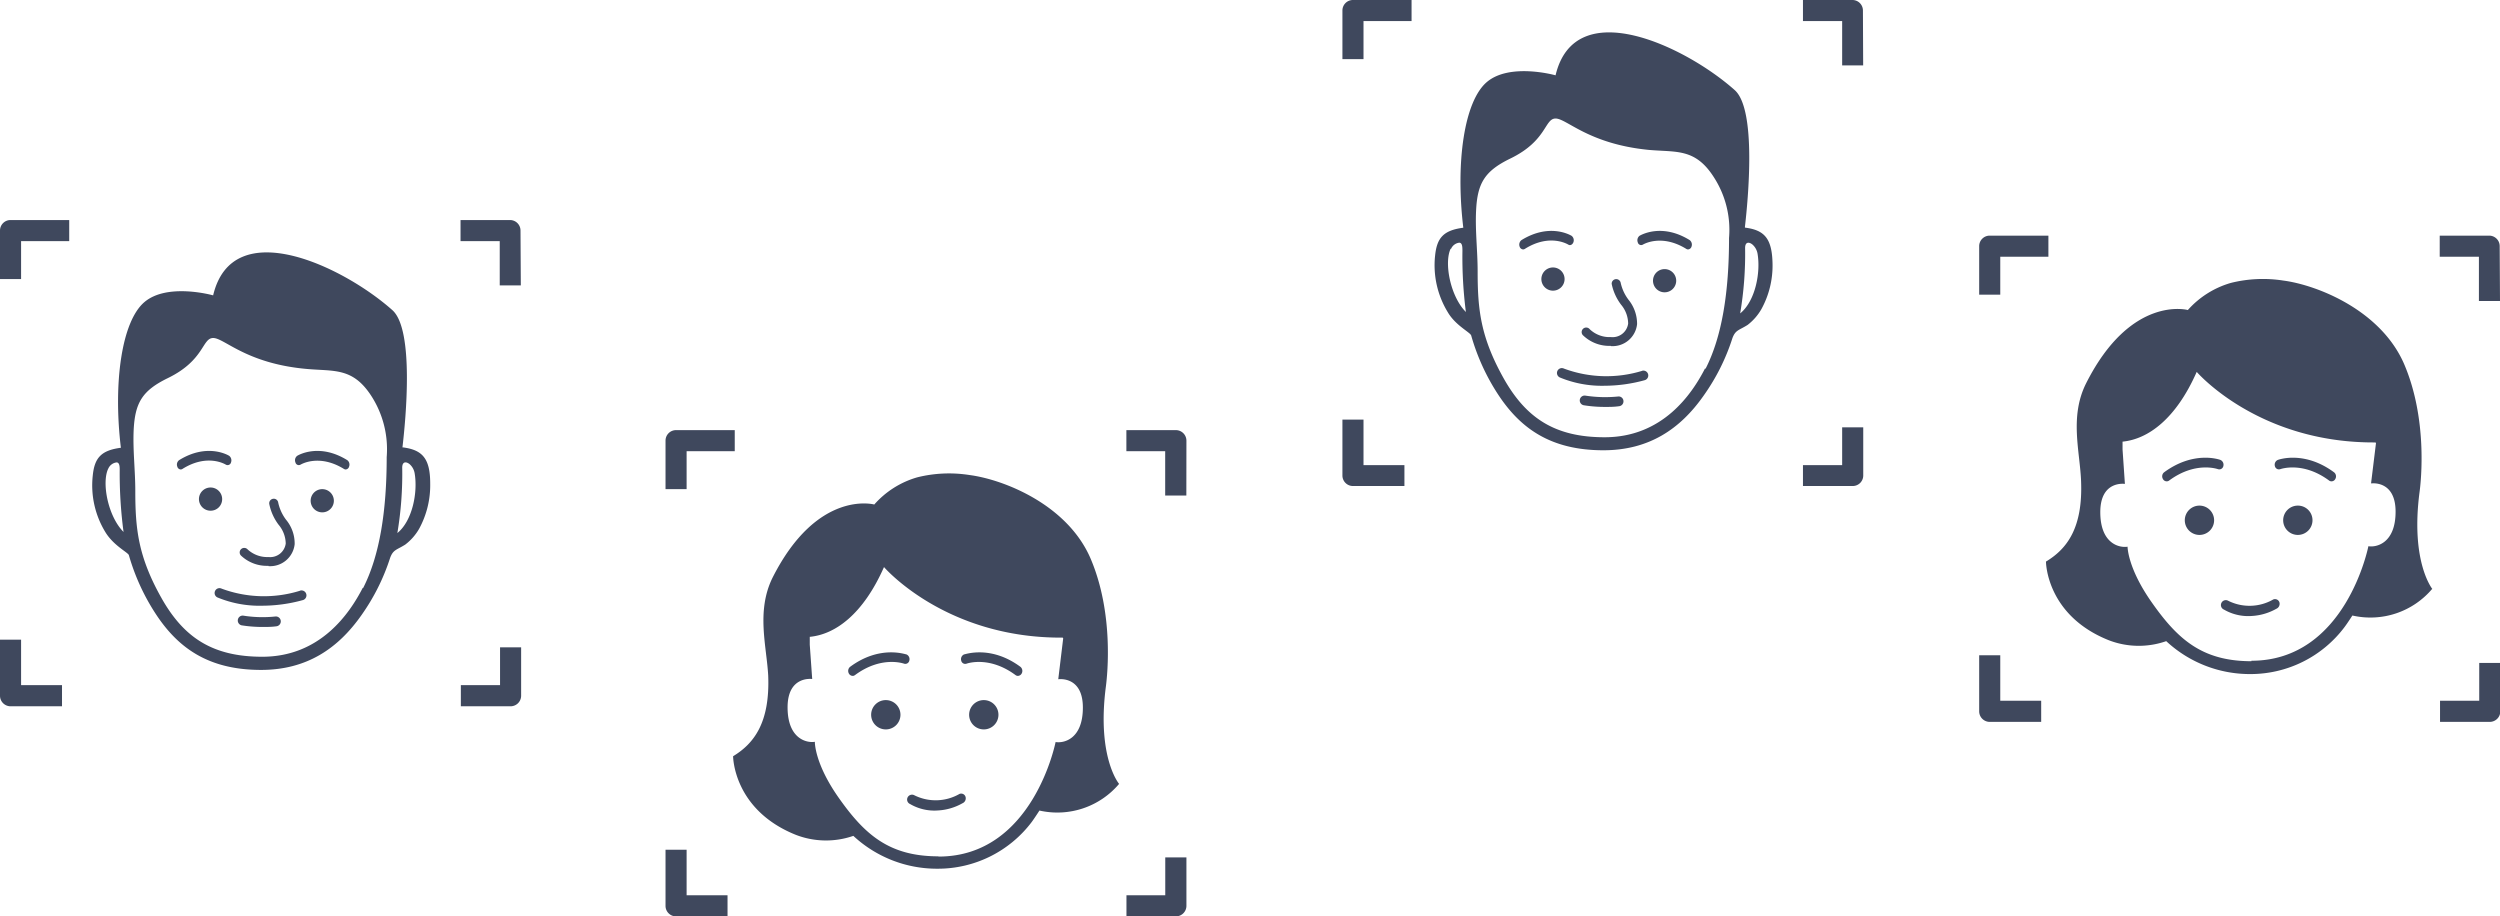 <svg xmlns="http://www.w3.org/2000/svg" viewBox="0 0 318.92 116.9"><defs><style>.cls-1{fill:#3f485d;}</style></defs><title>biometric-4</title><g id="Layer_2" data-name="Layer 2"><g id="Layer_1-2" data-name="Layer 1"><path class="cls-1" d="M222.59,29c.42-3.64,1.5-15-1.29-17.5-6.25-5.57-20.38-12.37-22.86-1.89h0c-.19-.06-5.88-1.6-8.77.86s-4,10.28-3,18.58c-2.49.33-3.37,1.25-3.6,3.58a11.49,11.49,0,0,0,1.61,7.18c1,1.73,2.9,2.59,3,3a27.34,27.34,0,0,0,3.46,7.56c2.82,4.27,6.67,7.07,13.4,7.07,5.8,0,9.81-2.7,12.81-7a26.58,26.58,0,0,0,3.65-7.3c.39-1.06.85-1,1.94-1.69a6.81,6.81,0,0,0,1.75-2,11.51,11.51,0,0,0,1.43-5.79c-.06-3.21-1-4.3-3.49-4.62m-37.53,2.72a1.32,1.32,0,0,1,1.05-.8c.43,0,.4.67.41,1A55.15,55.15,0,0,0,187,39.8c-2-2-2.8-6.31-1.94-8.08M217.51,47c-1.69,3.3-5.42,8.78-12.81,8.78-6.33,0-10-2.43-12.85-7.46-3-5.34-3.35-8.88-3.35-13.72,0-2.57-.32-5.13-.2-7.69.16-3.55,1.1-5.09,4.36-6.68,4.69-2.27,4.36-5.09,5.77-5.11s4.18,3.24,11.87,4c3.53.32,5.91-.23,8.27,3.39a12.36,12.36,0,0,1,2,7.85c0,6.88-.89,12.57-3,16.69m4.42-7.07a45.45,45.45,0,0,0,.63-8.34c0-.79.48-.81.93-.45a2,2,0,0,1,.65,1.13c.43,2.44-.28,6.1-2.21,7.66"/><path class="cls-1" d="M199.59,35.6a1.48,1.48,0,1,0-1.48,1.48,1.48,1.48,0,0,0,1.48-1.48"/><path class="cls-1" d="M212.35,34.33a1.48,1.48,0,1,0,1.48,1.48,1.48,1.48,0,0,0-1.48-1.48"/><path class="cls-1" d="M209.51,47.3a15.55,15.55,0,0,1-10-.28.62.62,0,0,0-.83.29.63.63,0,0,0,.3.84,14,14,0,0,0,5.71,1.06,19.46,19.46,0,0,0,5.12-.71.62.62,0,1,0-.33-1.2"/><path class="cls-1" d="M200.07,31.21c.24.15.52,0,.64-.29a.72.72,0,0,0-.23-.84c-.11-.06-2.78-1.68-6.39.55a.73.73,0,0,0-.23.84.5.5,0,0,0,.44.35.42.42,0,0,0,.21-.06c3.16-2,5.46-.61,5.56-.55"/><path class="cls-1" d="M215.55,30.63c-3.61-2.23-6.28-.61-6.4-.55a.73.73,0,0,0-.22.84.44.44,0,0,0,.64.29c.1-.06,2.4-1.41,5.56.55a.42.42,0,0,0,.21.06.5.5,0,0,0,.44-.35.73.73,0,0,0-.23-.84"/><path class="cls-1" d="M206.42,50.58a16.53,16.53,0,0,1-4.17-.11.62.62,0,1,0-.2,1.23,16.94,16.94,0,0,0,2.69.21c.59,0,1.2,0,1.8-.09a.62.62,0,0,0,.56-.68.61.61,0,0,0-.68-.56"/><path class="cls-1" d="M205.49,44.15a3.14,3.14,0,0,0,3.35-2.81,4.89,4.89,0,0,0-1.1-3.11,5.52,5.52,0,0,1-1-2.19.58.58,0,0,0-1.14.18,6.56,6.56,0,0,0,1.2,2.65,3.81,3.81,0,0,1,.9,2.4A2,2,0,0,1,205.49,43a3.66,3.66,0,0,1-2.69-1,.58.58,0,1,0-.81.82,4.82,4.82,0,0,0,3.5,1.3"/><path class="cls-1" d="M179.16,62h-6.57a1.34,1.34,0,0,1-1.34-1.35V53.53h2.69v5.81h5.22Z"/><path class="cls-1" d="M236.34,62H230V59.34h5V54.51h2.69v6.17A1.34,1.34,0,0,1,236.34,62"/><path class="cls-1" d="M237.68,8.34H235V2.69h-5V0h6.31a1.34,1.34,0,0,1,1.34,1.35Z"/><path class="cls-1" d="M173.94,7.54h-2.69V1.35A1.34,1.34,0,0,1,172.59,0h7.48V2.69h-6.13Z"/><path class="cls-1" d="M51.34,57.07c.43-3.64,1.51-15-1.28-17.5C43.81,34,29.67,27.19,27.19,37.68h0c-.2-.06-5.88-1.6-8.77.86s-4,10.28-3,18.58c-2.48.33-3.37,1.25-3.59,3.58a11.43,11.43,0,0,0,1.61,7.18c1.05,1.73,2.89,2.59,3,2.94a27.45,27.45,0,0,0,3.47,7.56c2.82,4.27,6.67,7.08,13.39,7.08,5.81,0,9.81-2.71,12.82-7a26.87,26.87,0,0,0,3.65-7.3c.39-1.06.84-1,1.93-1.69a6.75,6.75,0,0,0,1.76-2,11.58,11.58,0,0,0,1.42-5.79c0-3.2-1-4.29-3.49-4.61M13.81,59.79a1.33,1.33,0,0,1,1.06-.8c.42,0,.4.67.4,1a56.86,56.86,0,0,0,.49,7.87c-2-2-2.81-6.32-1.95-8.08M46.27,75c-1.69,3.29-5.43,8.78-12.81,8.78-6.33,0-10-2.43-12.85-7.47-3-5.33-3.35-8.87-3.35-13.71,0-2.57-.32-5.14-.21-7.7.17-3.55,1.11-5.08,4.37-6.67,4.68-2.28,4.35-5.1,5.77-5.11s4.18,3.24,11.87,3.94c3.53.33,5.9-.22,8.27,3.39a12.53,12.53,0,0,1,2,7.86c0,6.88-.9,12.57-3,16.69M50.69,68a45.52,45.52,0,0,0,.62-8.34c0-.79.49-.81.94-.45a2,2,0,0,1,.64,1.13c.43,2.44-.27,6.1-2.2,7.66"/><path class="cls-1" d="M28.34,63.67a1.48,1.48,0,1,0-1.47,1.48,1.47,1.47,0,0,0,1.47-1.48"/><path class="cls-1" d="M41.11,62.4a1.48,1.48,0,1,0,1.48,1.48,1.48,1.48,0,0,0-1.48-1.48"/><path class="cls-1" d="M38.27,75.36a15.5,15.5,0,0,1-10-.27.62.62,0,0,0-.54,1.12,14,14,0,0,0,5.72,1.06,19.47,19.47,0,0,0,5.12-.7.63.63,0,1,0-.33-1.21"/><path class="cls-1" d="M28.82,59.28a.45.45,0,0,0,.65-.29.74.74,0,0,0-.23-.84c-.11-.07-2.79-1.68-6.39.55a.71.71,0,0,0-.23.83.48.48,0,0,0,.43.36.42.42,0,0,0,.21-.06c3.17-2,5.46-.61,5.56-.55"/><path class="cls-1" d="M44.3,58.7c-3.6-2.23-6.28-.62-6.39-.55a.71.71,0,0,0-.22.84.44.44,0,0,0,.64.29c.1-.06,2.39-1.41,5.56.55a.42.42,0,0,0,.21.06.48.48,0,0,0,.43-.36.71.71,0,0,0-.23-.83"/><path class="cls-1" d="M35.17,78.64A15.66,15.66,0,0,1,31,78.53a.63.63,0,0,0-.19,1.24,16.91,16.91,0,0,0,2.68.21c.6,0,1.2,0,1.81-.09a.63.63,0,0,0-.13-1.25"/><path class="cls-1" d="M34.24,72.22a3.14,3.14,0,0,0,3.35-2.81,4.76,4.76,0,0,0-1.1-3.11,5.56,5.56,0,0,1-1-2.19.57.57,0,0,0-.66-.48.58.58,0,0,0-.48.66,6.54,6.54,0,0,0,1.19,2.65,3.82,3.82,0,0,1,.91,2.4,2,2,0,0,1-2.2,1.72,3.67,3.67,0,0,1-2.69-1,.58.58,0,0,0-.81,0,.57.57,0,0,0,0,.82,4.8,4.8,0,0,0,3.49,1.3"/><path class="cls-1" d="M7.91,90.1H1.35A1.35,1.35,0,0,1,0,88.75V81.6H2.69v5.8H7.91Z"/><path class="cls-1" d="M65.09,90.1h-6.3V87.4h5V82.58h2.69v6.17a1.35,1.35,0,0,1-1.35,1.35"/><path class="cls-1" d="M66.44,36.41H63.75V30.76h-5V28.07h6.3a1.34,1.34,0,0,1,1.35,1.34Z"/><path class="cls-1" d="M2.69,35.6H0V29.41a1.34,1.34,0,0,1,1.35-1.34H8.83v2.69H2.69Z"/><path class="cls-1" d="M113,89.31a1.87,1.87,0,1,0,1.87,1.87A1.87,1.87,0,0,0,113,89.31"/><path class="cls-1" d="M125.5,89.31a1.87,1.87,0,1,0,1.87,1.87,1.87,1.87,0,0,0-1.87-1.87"/><path class="cls-1" d="M122.4,101.28a6.1,6.1,0,0,1-5.82.14.63.63,0,0,0-.81.33.62.62,0,0,0,.33.82,6.14,6.14,0,0,0,3.52.82,7.12,7.12,0,0,0,3.16-.92.68.68,0,0,0,.4-.79.58.58,0,0,0-.78-.4"/><path class="cls-1" d="M116,84.27a.66.66,0,0,0-.37-.79c-.14,0-3.41-1.21-7.19,1.59a.68.68,0,0,0-.14.87.57.57,0,0,0,.55.28.62.62,0,0,0,.22-.1c3.32-2.46,6.12-1.5,6.25-1.46a.52.52,0,0,0,.68-.39"/><path class="cls-1" d="M122.62,84.27a.66.66,0,0,1,.37-.79c.14,0,3.41-1.21,7.19,1.59a.68.68,0,0,1,.14.87.57.57,0,0,1-.55.28.62.62,0,0,1-.22-.1c-3.32-2.46-6.12-1.5-6.24-1.46a.52.52,0,0,1-.69-.39"/><path class="cls-1" d="M142.76,100s-2.87-3.39-1.68-12.46c.2-1.56,1-9.27-1.92-16.2S128.09,61.18,123.69,60.6v0a16.78,16.78,0,0,0-6.67.29,11.58,11.58,0,0,0-5.49,3.47s-7.28-2-13,9.38C96.46,78,97.8,82.42,98,86.22c.22,5.91-1.76,8.6-4.48,10.25,0,0,0,6.78,7.93,10a10.65,10.65,0,0,0,7.41.16,15.66,15.66,0,0,0,10.69,4.19,15,15,0,0,0,12.05-5.94c.35-.47,1-1.48,1-1.48A10.32,10.32,0,0,0,142.76,100m-23.07,9.24c-6.33,0-9.44-2.84-12.74-7.53-3.08-4.4-3-7.08-3-7.08-1,.17-3.48-.33-3.48-4.4s3.14-3.61,3.14-3.61l-.31-4.38h0c0-.34,0-.68,0-1,3.26-.31,6.81-2.88,9.47-8.9,0,0,7.81,9.1,22.8,9l.06.09L135,86.65s3.14-.47,3.14,3.61-2.48,4.57-3.48,4.4c0,0-2.86,14.61-14.92,14.61"/><path class="cls-1" d="M92.81,116.9H86.24a1.34,1.34,0,0,1-1.34-1.35V108.4h2.69v5.81h5.22Z"/><path class="cls-1" d="M150,116.9h-6.3v-2.69h4.95v-4.83h2.7v6.17A1.35,1.35,0,0,1,150,116.9"/><path class="cls-1" d="M151.34,63.21h-2.7V57.56h-4.95V54.87H150a1.35,1.35,0,0,1,1.35,1.35Z"/><path class="cls-1" d="M87.59,62.4H84.9V56.22a1.34,1.34,0,0,1,1.34-1.35h7.49v2.69H87.59Z"/><path class="cls-1" d="M280.58,64.5a1.87,1.87,0,1,0,1.87,1.87,1.87,1.87,0,0,0-1.87-1.87"/><path class="cls-1" d="M293.08,64.5A1.87,1.87,0,1,0,295,66.37a1.86,1.86,0,0,0-1.87-1.87"/><path class="cls-1" d="M290,76.47a6.08,6.08,0,0,1-5.81.14.62.62,0,0,0-.82.33.62.62,0,0,0,.33.82,6.16,6.16,0,0,0,3.53.82,7.19,7.19,0,0,0,3.16-.92.69.69,0,0,0,.4-.79.59.59,0,0,0-.79-.4"/><path class="cls-1" d="M283.63,59.45a.67.67,0,0,0-.38-.78c-.14-.05-3.4-1.21-7.19,1.59a.66.66,0,0,0-.13.86.54.54,0,0,0,.54.28.5.5,0,0,0,.23-.09c3.32-2.46,6.11-1.5,6.24-1.46a.53.53,0,0,0,.69-.4"/><path class="cls-1" d="M290.2,59.45a.66.66,0,0,1,.38-.78c.14-.05,3.4-1.21,7.18,1.59a.66.66,0,0,1,.14.86.54.54,0,0,1-.54.28.5.5,0,0,1-.23-.09c-3.32-2.46-6.12-1.5-6.24-1.46a.53.53,0,0,1-.69-.4"/><path class="cls-1" d="M310.35,75.22s-2.88-3.4-1.69-12.47c.21-1.55,1-9.26-1.92-16.19s-11.07-10.19-15.47-10.77h0a16.85,16.85,0,0,0-6.68.3,11.66,11.66,0,0,0-5.49,3.46s-7.28-2-13,9.39c-2.11,4.25-.76,8.65-.62,12.46.23,5.91-1.76,8.6-4.48,10.24,0,0,0,6.79,7.93,10a10.59,10.59,0,0,0,7.41.15,15.67,15.67,0,0,0,10.69,4.2,15,15,0,0,0,12.06-6c.35-.46,1-1.47,1-1.47a10.32,10.32,0,0,0,10.19-3.41m-23.07,9.24c-6.33,0-9.44-2.84-12.74-7.54-3.08-4.39-3.06-7.07-3.06-7.07-1,.17-3.48-.33-3.48-4.41s3.14-3.6,3.14-3.6l-.3-4.39h0v-1c3.25-.32,6.81-2.88,9.46-8.9,0,0,7.82,9.1,22.8,9a.27.27,0,0,1,.07.08l-.63,5.15s3.13-.47,3.13,3.6-2.48,4.58-3.47,4.41c0,0-2.86,14.61-14.92,14.61"/><path class="cls-1" d="M260.39,92.09h-6.56a1.35,1.35,0,0,1-1.35-1.35V83.59h2.69v5.8h5.22Z"/><path class="cls-1" d="M317.57,92.09h-6.3v-2.7h5V84.57h2.69v6.17a1.35,1.35,0,0,1-1.35,1.35"/><path class="cls-1" d="M318.92,38.4h-2.69V32.75h-5V30.06h6.3a1.34,1.34,0,0,1,1.35,1.34Z"/><path class="cls-1" d="M255.17,37.59h-2.69V31.4a1.34,1.34,0,0,1,1.35-1.34h7.48v2.69h-6.14Z"/></g></g></svg>